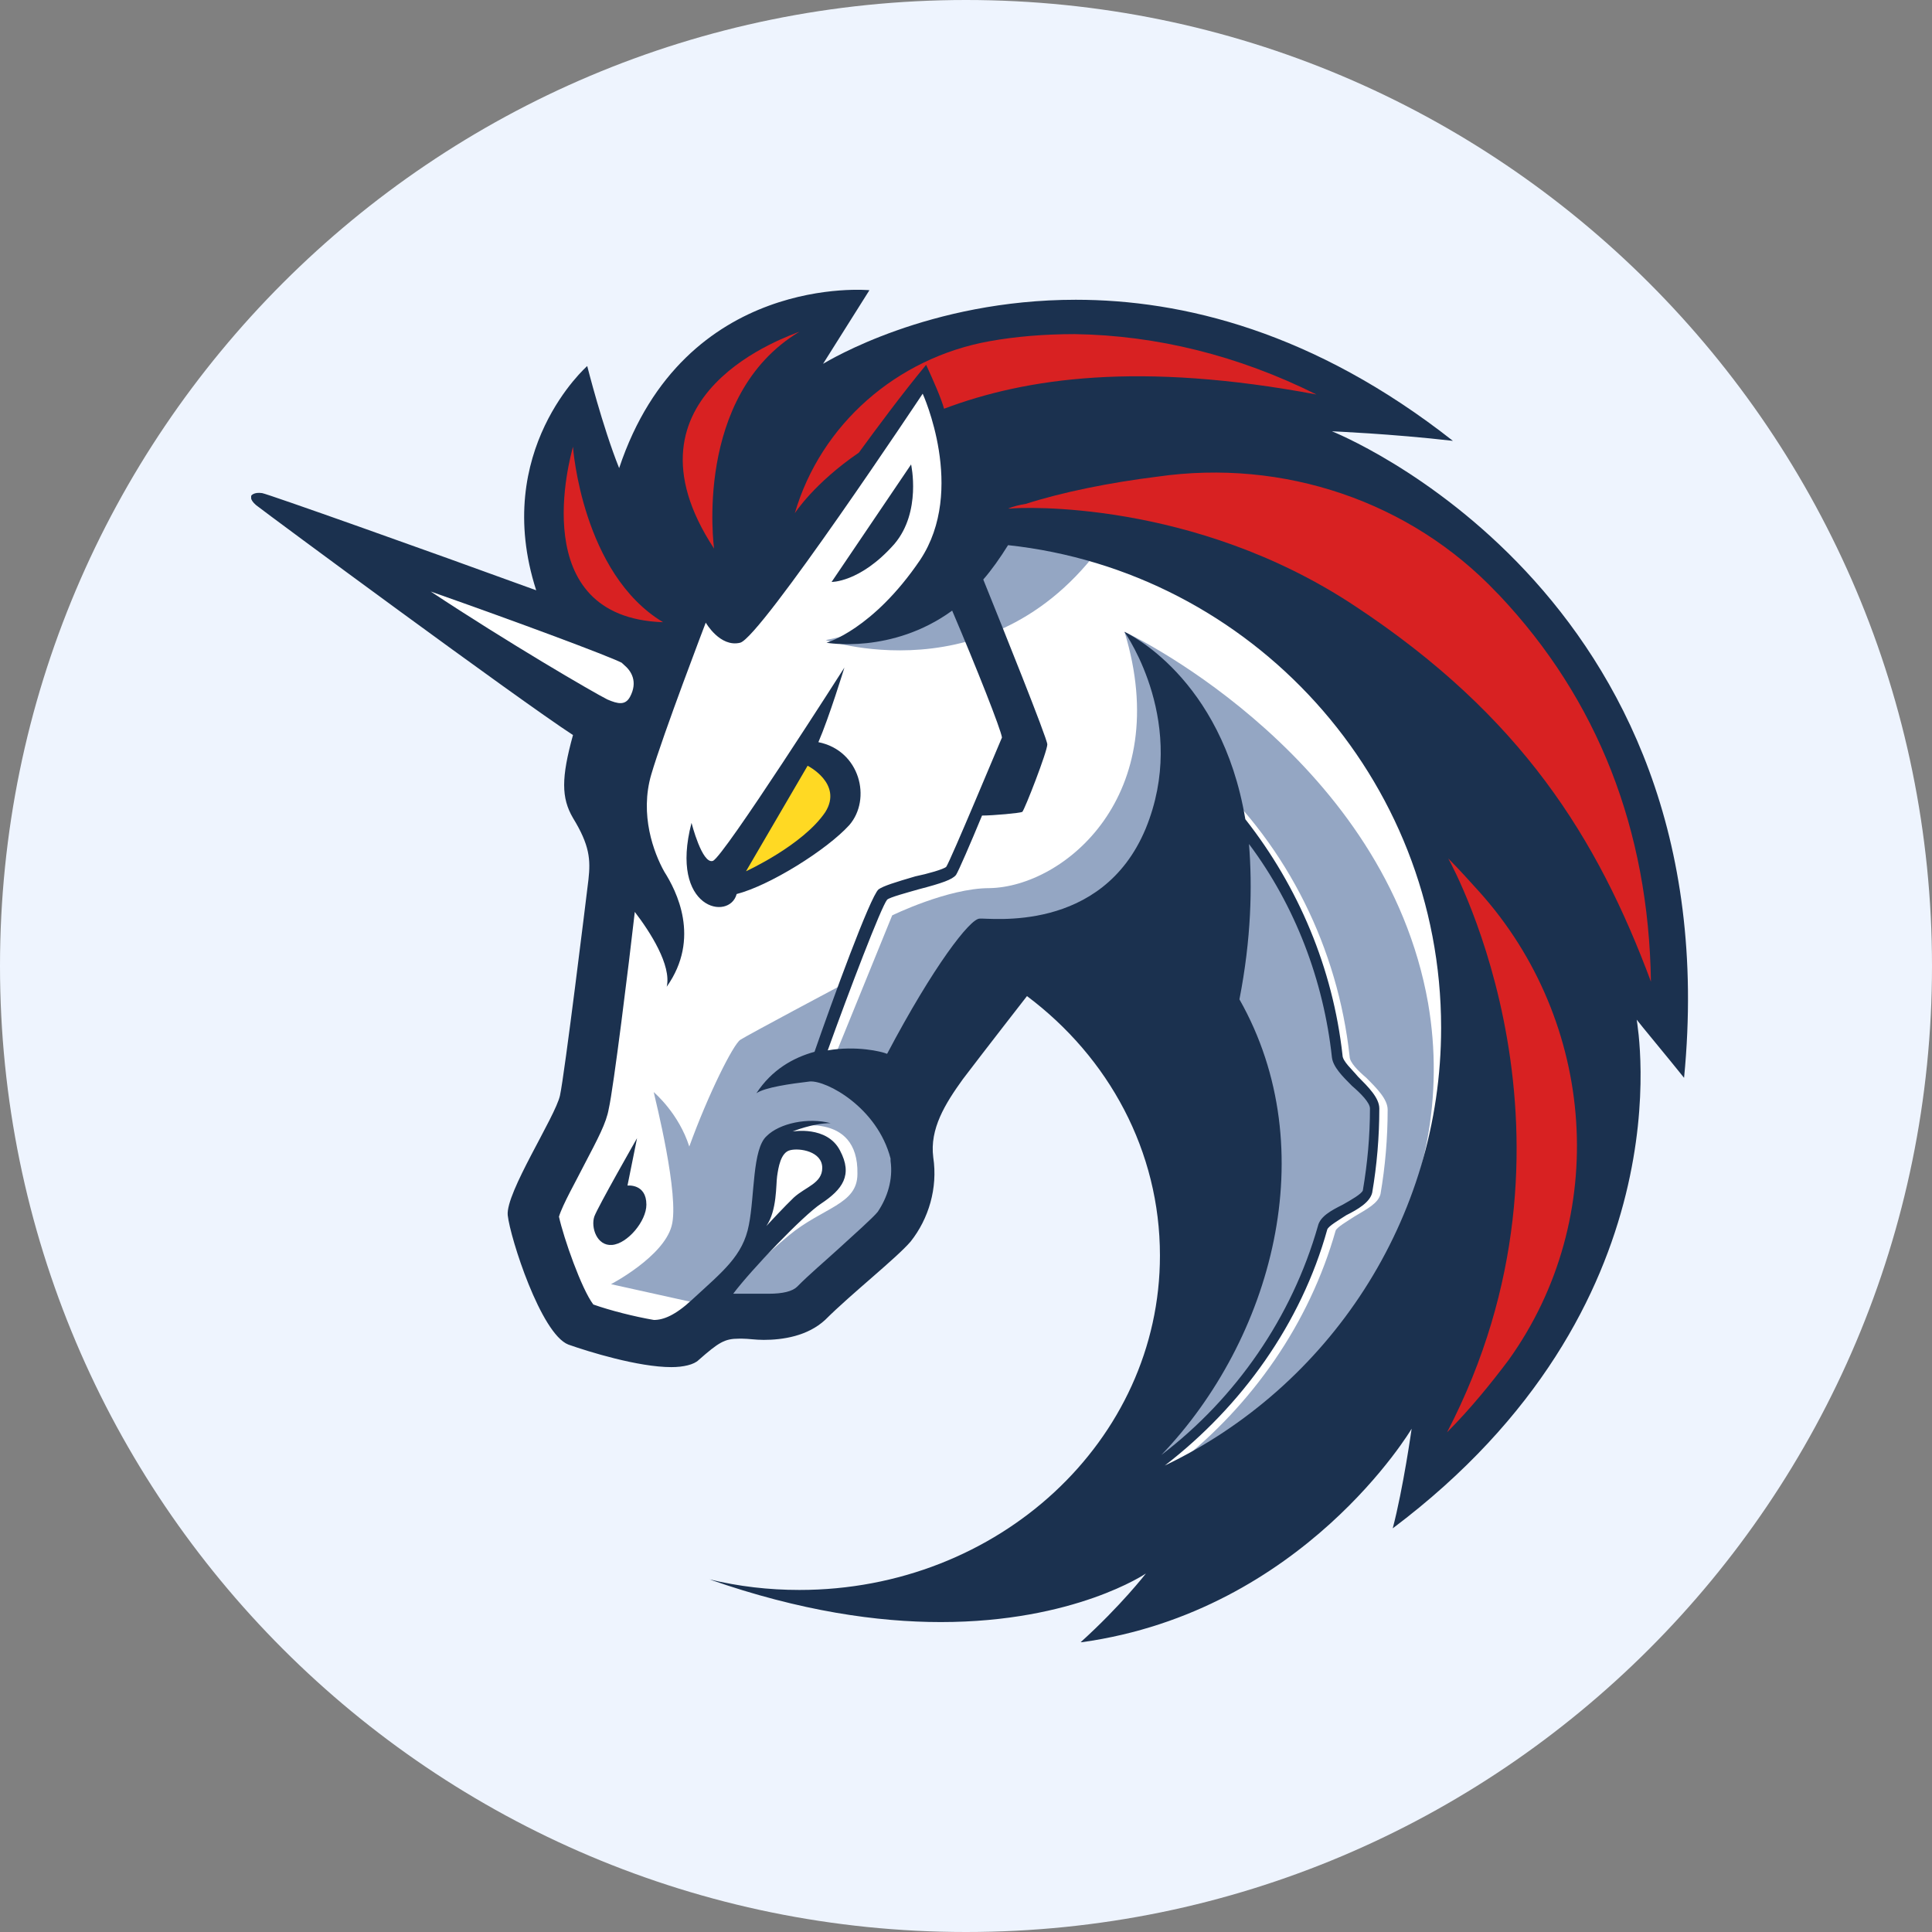 <svg width="200" height="200" viewBox="0 0 200 200" fill="none" xmlns="http://www.w3.org/2000/svg">
<rect x="0" y="0" width="200" height="200" fill="#808080" stroke="none"/>
<path d="M100 200C155.228 200 200 155.228 200 100C200 44.772 155.228 0 100 0C44.772 0 0 44.772 0 100C0 155.228 44.772 200 100 200Z" fill="#EEF4FE"/>
<g clip-path="url(#clip0_1854_40258)">
<path d="M61.4 107.135L65.336 77.565L31.198 53.867L62.389 64.432L69.755 53.13L96.653 36.44L155.94 69.104L159.013 118.942L132.6 155.646L111.722 158.845L122.518 139.083V120.057L114.668 105.198L106.692 99.916L94.422 112.565V125.95L84.846 134.916L72.681 136.389L67.293 139.441L58.453 136.621L54.77 123.361L61.4 114.038V107.135Z" fill="white"/>
<path d="M115.91 53.614C109.406 52.267 102.293 52.625 102.293 52.625C102.293 52.625 99.957 63.422 85.477 66.263C85.582 66.263 104.608 72.766 115.91 53.614Z" fill="#94A6C3"/>
<path d="M121.803 151.584C129.653 145.439 135.546 136.978 138.261 127.402C138.387 127.044 139.482 126.413 140.218 125.929C141.439 125.192 142.681 124.582 142.912 123.593C143.396 120.773 143.649 117.826 143.649 114.88C143.649 113.785 142.533 112.67 141.439 111.575C140.576 110.839 139.713 109.976 139.713 109.366C138.492 98.19 133.336 87.751 125.107 80.153L124.244 81.016C132.221 88.509 137.377 98.695 138.492 109.492C138.619 110.481 139.587 111.449 140.576 112.438C141.439 113.175 142.428 114.29 142.428 114.774C142.428 117.595 142.176 120.415 141.692 123.235C141.565 123.719 140.471 124.224 139.608 124.708C138.387 125.319 137.272 125.929 137.04 126.918C134.094 137.357 127.338 146.449 118.372 152.342C119.972 148.912 125.002 137.736 127.696 132.075L127.212 113.912L111.616 98.821L102.777 100.042L93.075 115.764C93.075 115.764 97.621 121.53 91.222 128.286C84.972 134.916 80.047 136.389 80.047 136.389L75.501 133.927C76.848 132.201 79.563 129.633 81.646 127.907C85.203 124.961 88.76 124.708 88.76 121.53C88.907 114.88 81.773 116.711 81.773 116.711L79.184 119.173L78.09 128.265L72.702 135.021L72.091 134.895L63.252 132.937C63.252 132.937 68.661 130.117 69.524 126.918C70.387 123.845 67.798 113.659 67.672 113.049C67.798 113.175 70.26 115.259 71.355 118.689C73.312 113.28 75.901 108.124 76.637 107.64C77.374 107.156 87.308 101.873 87.308 101.873L84.004 110.586L86.466 109.239L92.359 94.759C92.359 94.759 98.126 91.939 102.419 91.939C110.143 91.813 121.571 82.363 116.415 65.421C117.888 66.031 143.417 78.806 147.837 103.851C151.141 123.109 140.218 141.146 121.803 151.584Z" fill="#94A6C3"/>
<path d="M92.591 56.308C95.411 52.983 94.316 48.079 94.316 48.079L86.087 60.243C85.961 60.243 89.013 60.37 92.591 56.308Z" fill="#1B314F"/>
<path d="M64.957 122.73L65.946 117.826C65.946 117.826 61.884 124.94 61.526 125.929C61.147 127.045 61.779 129.002 63.357 128.876C64.957 128.749 66.914 126.413 66.914 124.708C66.914 122.499 64.957 122.73 64.957 122.73Z" fill="#1B314F"/>
<path d="M137.882 44.648C137.882 44.648 144.028 44.901 150.405 45.637C136.03 34.336 122.413 31.031 111.364 31.031C96.147 31.031 85.835 37.303 85.203 37.661L90.002 30.042C90.002 30.042 70.85 28.19 64.094 48.458C62.368 44.164 60.789 37.892 60.789 37.892C60.789 37.892 50.835 46.627 55.507 61.106C44.079 56.939 27.768 51.151 27.137 51.046C26.274 50.92 26.021 51.299 26.021 51.299C26.021 51.299 25.768 51.657 26.505 52.288C27.873 53.361 53.655 72.408 59.316 76.091C58.096 80.511 58.096 82.595 59.316 84.678C61.042 87.498 61.147 88.972 60.916 91.055C60.663 93.139 58.453 111.197 57.969 113.406C57.485 115.616 52.329 123.467 52.56 125.803C52.813 128.139 55.991 138.073 58.832 139.188C60.916 139.925 66.072 141.524 69.503 141.524C70.723 141.524 71.839 141.272 72.323 140.788C74.406 138.957 75.017 138.578 76.49 138.578C76.616 138.578 76.743 138.578 76.848 138.578C77.458 138.578 78.195 138.704 79.058 138.704C81.015 138.704 83.604 138.325 85.435 136.62C88.129 133.927 92.801 130.243 94.274 128.518C96.126 126.182 97.094 123.004 96.61 119.805C96.231 116.858 97.831 114.269 99.683 111.702C102.019 108.629 106.313 103.115 106.313 103.115C114.794 109.471 120.077 119.173 120.077 129.97C120.077 149.122 103.387 164.591 82.762 164.591C79.563 164.591 76.511 164.233 73.438 163.497C82.888 166.801 90.865 167.916 97.389 167.916C111.259 167.916 118.625 162.886 118.625 162.886C118.625 162.886 116.057 166.212 111.869 170C111.995 170 111.995 170 111.995 170C134.957 166.801 146.132 147.901 146.132 147.901C146.132 147.901 145.269 154.047 144.175 158.214C174.713 135.252 169.557 106.524 169.431 105.556C169.683 105.914 172.756 109.597 174.334 111.575C179.259 60.98 137.882 44.648 137.882 44.648ZM90.865 125.445C90.381 126.055 88.297 127.907 86.824 129.254C85.351 130.601 83.751 131.948 82.53 133.19C82.046 133.674 81.057 133.927 79.584 133.927C79.1 133.927 78.595 133.927 78.237 133.927C77.984 133.927 77.753 133.927 77.5 133.927C77.248 133.927 77.121 133.927 77.016 133.927C76.637 133.927 76.28 133.927 75.901 133.927C77.753 131.464 83.141 125.824 84.993 124.603C87.203 123.13 88.318 121.657 86.95 119.089C85.603 116.5 82.046 117.132 82.046 117.132C82.046 117.132 84.13 116.269 85.982 116.269C83.646 115.658 80.699 116.269 79.352 117.616C77.879 118.963 78.132 123.761 77.521 126.813C76.911 130.012 74.827 131.611 71.628 134.558C69.903 136.157 68.682 136.642 67.693 136.642C65.609 136.284 63.147 135.652 61.421 135.042C60.2 133.443 58.348 128.16 57.864 125.95C58.222 124.729 59.695 122.141 60.432 120.667C61.905 117.847 62.768 116.248 63.02 114.774C63.505 112.691 65.104 99.79 65.714 94.402C67.314 96.485 69.524 99.937 69.019 102.147C72.576 97.117 70.008 92.192 68.766 90.234C67.672 88.277 66.198 84.341 67.419 80.174C68.64 76.007 73.059 64.453 73.059 64.453C73.059 64.453 74.533 67.041 76.616 66.536C78.7 66.052 95.516 40.755 95.516 40.755C95.516 40.755 100.062 50.688 95.263 57.949C90.36 65.189 85.561 66.536 85.561 66.536C85.561 66.536 92.317 67.757 98.568 63.211C101.135 69.23 103.598 75.481 103.724 76.344C103.345 77.207 98.441 88.993 97.957 89.729C97.705 89.982 96 90.466 94.758 90.719C92.675 91.329 91.454 91.708 90.949 92.066C90.086 92.802 86.15 103.599 84.319 108.881C82.109 109.492 79.9 110.734 78.3 113.175C79.163 112.565 81.857 112.186 83.835 111.954C85.561 111.828 90.823 114.648 92.191 119.931C92.191 120.057 92.191 120.057 92.191 120.183C92.464 122.12 91.854 123.972 90.865 125.445ZM79.331 126.918C80.447 125.319 80.32 122.625 80.447 121.762C80.573 120.899 80.805 119.299 81.794 119.068C82.783 118.815 85.119 119.194 85.119 120.899C85.119 122.498 83.393 122.856 82.173 123.972C81.289 124.814 79.563 126.666 79.331 126.918ZM128.306 103.452C129.527 97.201 129.653 91.792 129.295 87.372C134.073 93.749 137.019 101.494 137.882 109.471C138.008 110.46 138.977 111.428 139.966 112.417C140.829 113.154 141.818 114.143 141.818 114.753C141.818 117.574 141.565 120.394 141.081 123.235C140.955 123.593 139.86 124.224 138.998 124.708C137.777 125.319 136.661 125.929 136.43 126.918C133.736 136.368 127.948 144.723 120.224 150.616C131.631 138.704 137.146 119.047 128.306 103.452ZM120.582 151.711C128.559 145.565 134.704 136.978 137.398 127.276C137.524 126.918 138.619 126.287 139.355 125.803C140.576 125.192 141.818 124.456 142.049 123.467C142.533 120.646 142.786 117.7 142.786 114.753C142.786 113.659 141.67 112.544 140.576 111.449C139.966 110.713 138.977 109.85 138.977 109.239C137.987 100.274 134.431 91.813 128.916 84.805C126.454 70.072 116.646 65.526 116.394 65.4C116.646 65.779 123.023 74.976 118.604 85.773C114.058 96.696 102.398 94.991 101.409 95.096C100.42 95.096 96.631 100 91.833 109.092C91.222 108.839 88.634 108.229 85.687 108.734C87.897 102.589 91.222 93.876 91.833 93.139C92.085 92.886 93.916 92.402 95.158 92.044C97.494 91.434 98.589 91.055 98.968 90.571C99.22 90.192 100.441 87.372 101.661 84.426C102.777 84.426 105.597 84.173 105.829 84.047C106.081 83.794 108.417 77.796 108.417 77.059C108.417 76.449 103.619 64.537 101.788 59.991C102.651 59.002 103.514 57.781 104.355 56.434C129.527 59.149 149.184 80.511 149.184 106.398C149.184 126.287 137.524 143.608 120.582 151.711Z" fill="#1B314F"/>
<path d="M87.918 85.415C90.254 82.721 89.034 77.691 84.719 76.828C85.835 74.26 87.413 69.104 87.413 69.104C87.413 69.104 74.891 88.74 73.796 89.119C72.681 89.498 71.586 85.183 71.586 85.183C69.25 94.149 75.522 95.37 76.258 92.55C79.689 91.666 85.582 87.983 87.918 85.415Z" fill="#1B314F"/>
<path d="M77.227 90.192L83.604 79.269C83.604 79.269 87.287 81.121 85.435 84.068C83.12 87.498 77.227 90.192 77.227 90.192Z" fill="#FFD923"/>
<path d="M156.171 140.788C154.319 143.25 152.236 145.818 149.794 148.28C165.621 117.826 150.531 89.961 149.921 88.867C151.036 89.982 152.131 91.203 153.12 92.297C165.263 105.788 166.737 126.055 156.171 140.788Z" fill="#D82122"/>
<path d="M170.904 101.621C165.369 86.762 157.518 74.113 140.218 62.706C123.529 51.657 105.597 52.52 104.608 52.646C104.482 52.646 104.355 52.646 104.355 52.646C104.966 52.393 105.576 52.267 106.186 52.162C109.996 50.941 114.9 49.952 119.825 49.342C132.852 47.468 145.985 51.888 154.951 61.359C155.077 61.485 155.077 61.485 155.203 61.612C165.39 72.408 170.672 85.899 170.904 101.621Z" fill="#D82122"/>
<path d="M136.283 40.839C117.993 37.408 106.207 39.113 97.726 42.312C97.473 41.323 96.61 39.366 95.874 37.766C93.327 40.839 90.612 44.522 88.907 46.858C84.235 50.057 82.278 53.13 82.278 53.13C84.972 43.912 92.843 37.051 102.419 35.325C105.113 34.841 108.06 34.588 111.259 34.588C119.719 34.714 128.18 36.798 136.283 40.839Z" fill="#D82122"/>
<path d="M68.64 64.411C54.286 63.927 59.064 47.216 59.316 46.248C59.316 46.374 60.284 59.381 68.64 64.411Z" fill="#D82122"/>
<path d="M82.762 34.336C71.713 40.965 73.922 56.792 73.922 56.792C63.357 40.734 81.899 34.714 82.762 34.336Z" fill="#D82122"/>
<path d="M64.599 68.83C65.336 69.441 66.072 70.556 65.209 72.156C64.725 73.019 63.989 72.892 62.873 72.408C61.4 71.672 52.56 66.515 44.584 61.233C53.676 64.432 62.873 67.862 64.347 68.599C64.347 68.599 64.473 68.725 64.599 68.83Z" fill="white"/>
</g>
<defs>
<clipPath id="clip0_1854_40258">
<rect width="148.755" height="140" fill="white" transform="translate(26 30)"/>
</clipPath>
</defs>
</svg>
